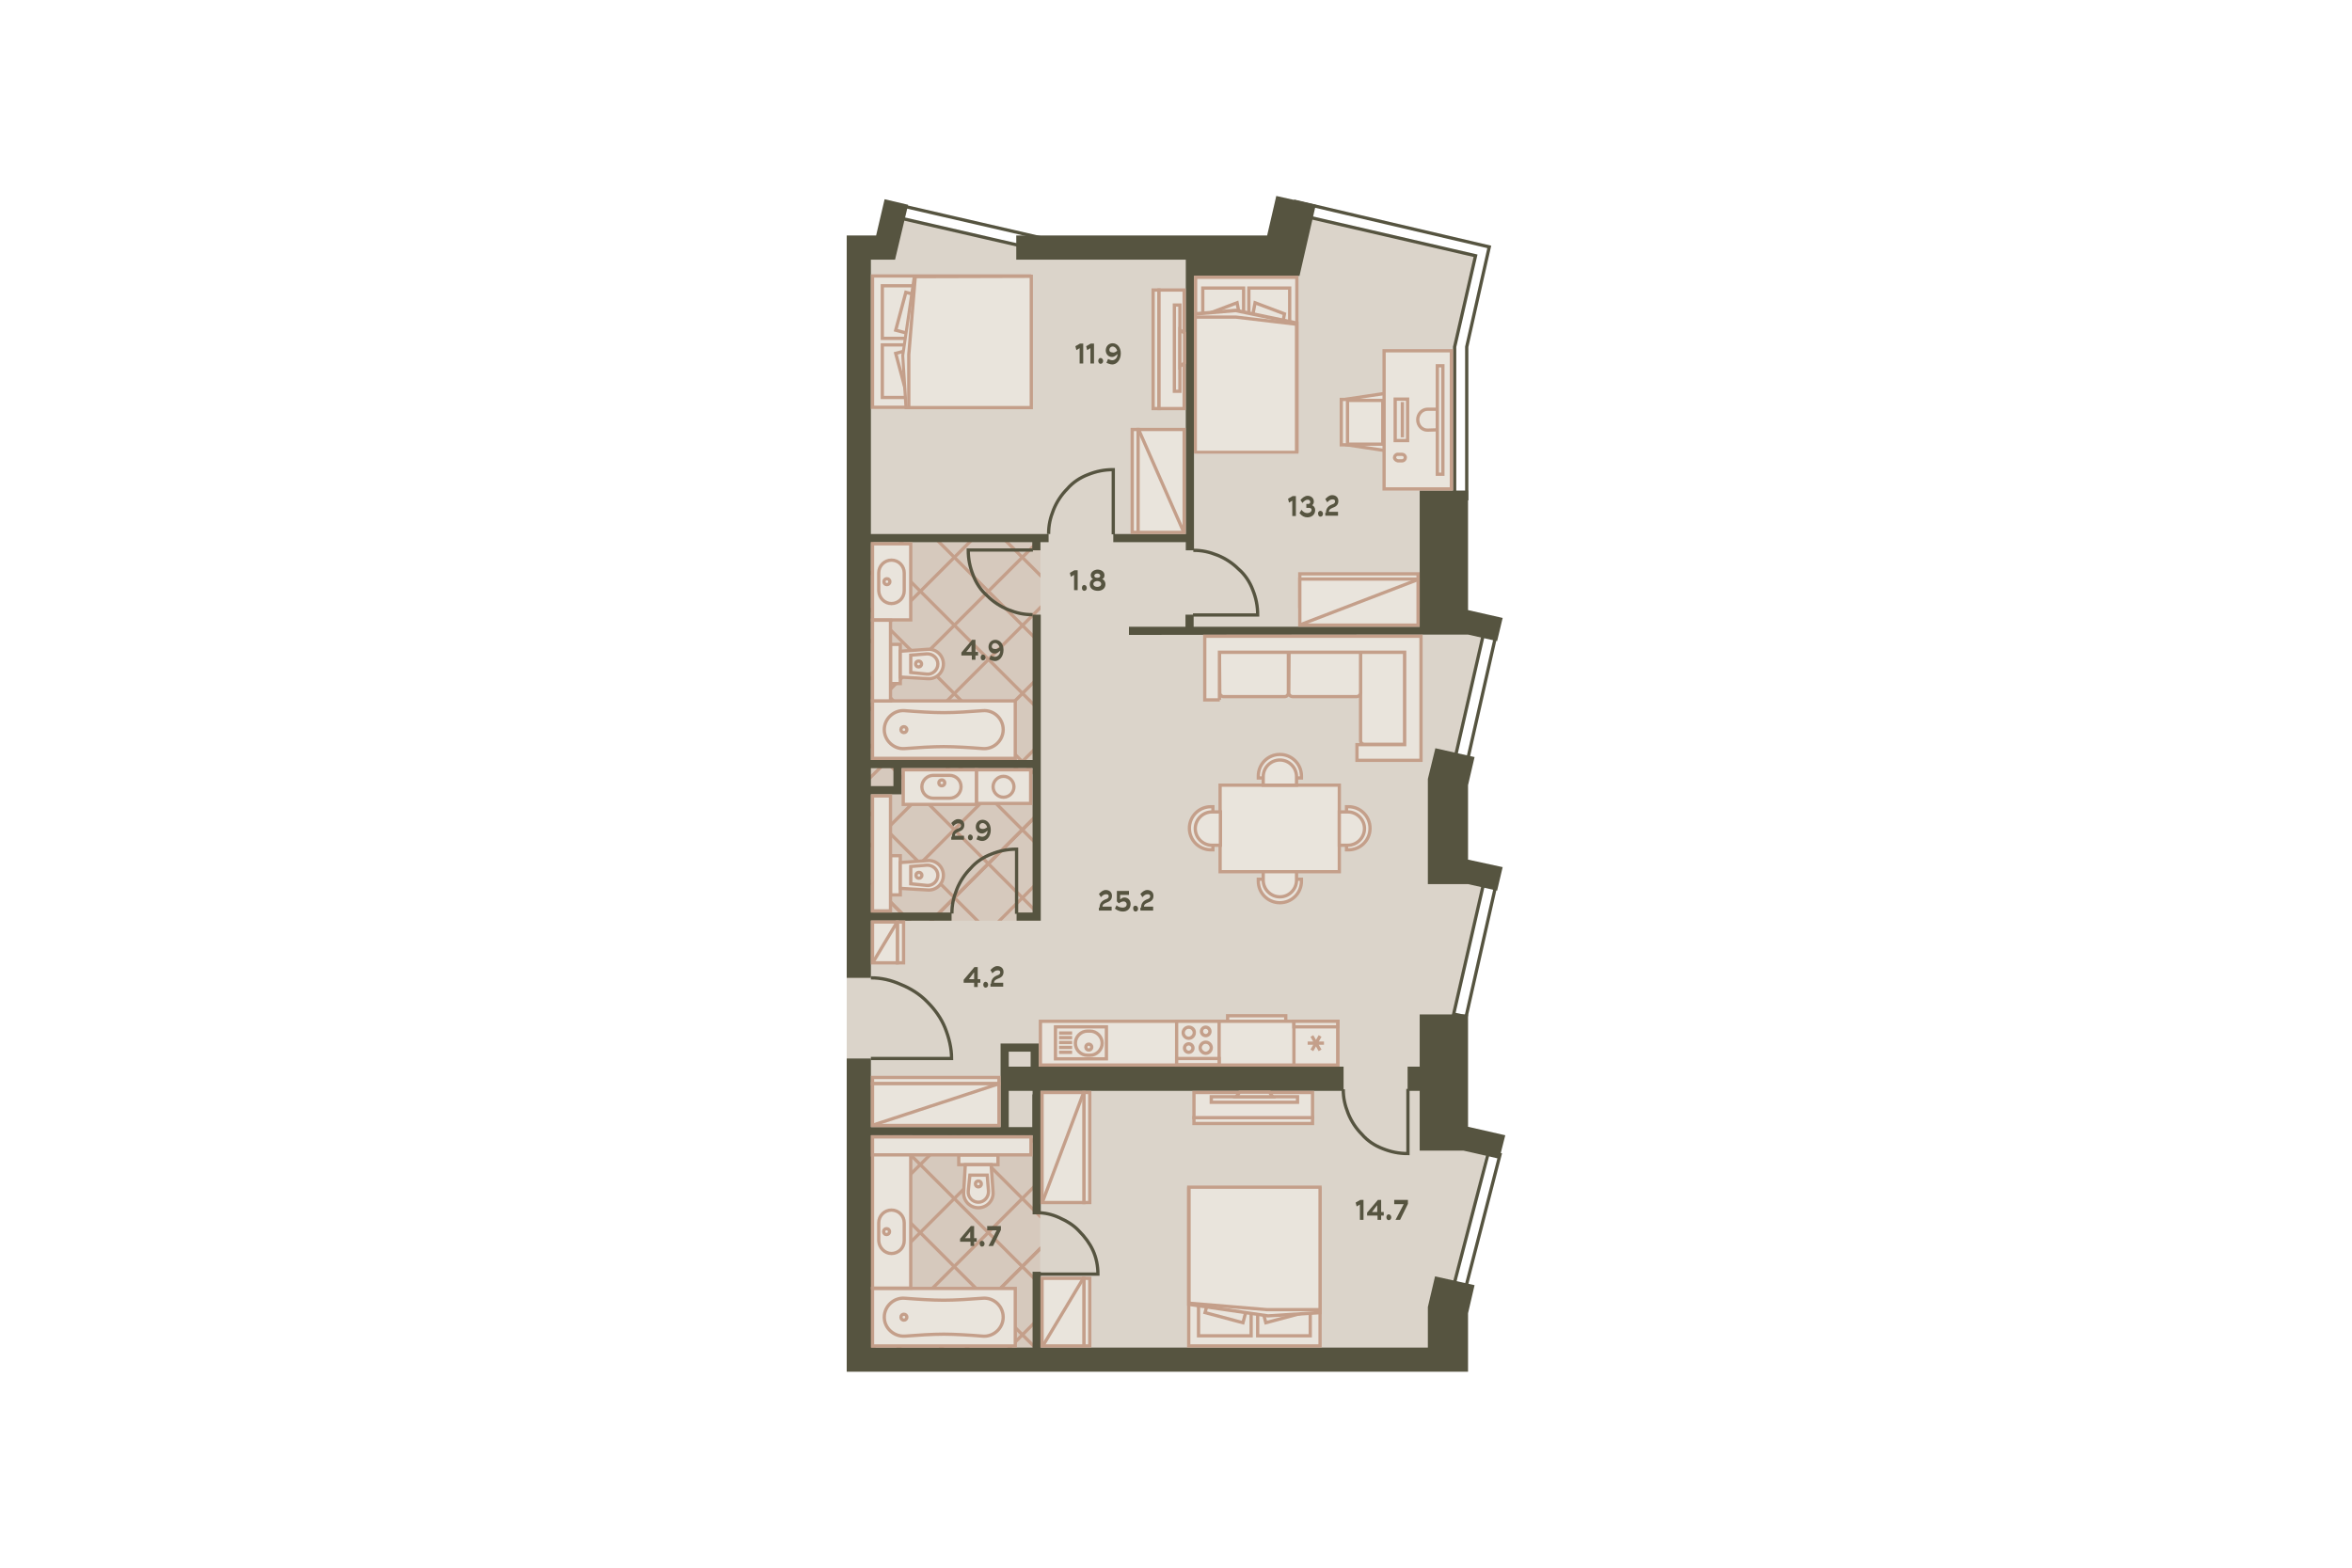 <?xml version="1.0" encoding="utf-8"?>
<!-- Generator: Adobe Illustrator 26.0.3, SVG Export Plug-In . SVG Version: 6.00 Build 0)  -->
<svg version="1.1" xmlns="http://www.w3.org/2000/svg" xmlns:xlink="http://www.w3.org/1999/xlink" x="0px" y="0px"
	 viewBox="0 0 720 480" style="enable-background:new 0 0 720 480;" xml:space="preserve">
<style type="text/css">
	.st0{fill:#DBD4CA;}
	.st1{clip-path:url(#SVGID_00000041975934133597976500000003171169427420312999_);}
	.st2{fill:none;stroke:#C49F8A;stroke-miterlimit:10;}
	.st3{opacity:0.3;clip-path:url(#SVGID_00000080174916209843745830000015158918677907432349_);}
	.st4{opacity:0.7;fill:#C49F8A;enable-background:new    ;}
	.st5{clip-path:url(#SVGID_00000181071358376137337590000017589719057776859309_);}
	.st6{opacity:0.3;clip-path:url(#SVGID_00000173881825313839519280000011654760026577224842_);}
	.st7{fill:none;stroke:#565440;}
	.st8{fill:#565440;}
	.st9{fill:#E9E4DC;}
	.st10{fill:#C49F8A;}
	.st11{fill:#E9E4DC;stroke:#C49F8A;}
	.st12{fill:#E9E4DC;stroke:#C49F8A;stroke-miterlimit:4;}
	.st13{fill:none;stroke:#C49F8A;}
	.st14{fill:#E9E4DC;stroke:#C49F8A;stroke-linejoin:round;}
	.st15{fill:none;}
</style>
<g id="_x31__x5F_2">
	<polygon id="Floor" class="st0" points="455.6,349.8 447,343.2 444.2,315.4 445.2,308.6 455.6,265.8 447.8,263.1 445,233 
		445.7,229.3 454.6,191 445.7,189.4 445.2,150.2 445.2,105.2 451.5,78.3 397.5,65.8 395.4,74.9 314.9,75.5 273.7,66.1 271.3,73.7 
		259.2,73.7 259.2,292.9 259.2,373.8 259.2,416.2 445.5,416.2 446,389.8 450,374.4 	"/>
	<g id="Wet_Floor">
		<g id="Wet_Floor_1_">
			<g>
				<defs>
					<rect id="SVGID_1_" x="262.2" y="346.1" width="56.2" height="69.5"/>
				</defs>
				<clipPath id="SVGID_00000099649132948292934190000016496114498180131237_">
					<use xlink:href="#SVGID_1_"  style="overflow:visible;"/>
				</clipPath>
				<g style="clip-path:url(#SVGID_00000099649132948292934190000016496114498180131237_);">
					<g>
						<line class="st2" x1="42" y1="346.1" x2="375.5" y2="12.6"/>
						<line class="st2" x1="31.6" y1="335.7" x2="365.1" y2="2.2"/>
						<line class="st2" x1="52.4" y1="356.5" x2="385.9" y2="23.1"/>
						<line class="st2" x1="62.9" y1="367" x2="396.3" y2="33.5"/>
						<line class="st2" x1="73.3" y1="377.4" x2="406.8" y2="43.9"/>
						<line class="st2" x1="83.7" y1="387.8" x2="417.2" y2="54.3"/>
						<line class="st2" x1="94.1" y1="398.2" x2="427.6" y2="64.7"/>
						<line class="st2" x1="104.5" y1="408.6" x2="438" y2="75.2"/>
						<line class="st2" x1="115" y1="419.1" x2="448.4" y2="85.6"/>
						<line class="st2" x1="125.4" y1="429.5" x2="458.9" y2="96"/>
						<line class="st2" x1="115" y1="419.1" x2="448.4" y2="85.6"/>
						<line class="st2" x1="135.8" y1="439.9" x2="469.3" y2="106.4"/>
						<line class="st2" x1="146.2" y1="450.3" x2="479.7" y2="116.9"/>
						<line class="st2" x1="156.6" y1="460.8" x2="490.1" y2="127.3"/>
						<line class="st2" x1="167.1" y1="471.2" x2="500.6" y2="137.7"/>
						<line class="st2" x1="177.5" y1="481.6" x2="511" y2="148.1"/>
						<line class="st2" x1="187.9" y1="492" x2="521.4" y2="158.5"/>
						<line class="st2" x1="198.3" y1="502.4" x2="531.8" y2="169"/>
						<line class="st2" x1="208.8" y1="512.9" x2="542.2" y2="179.4"/>
						<line class="st2" x1="198.3" y1="502.4" x2="531.8" y2="169"/>
						<line class="st2" x1="219.2" y1="523.3" x2="552.7" y2="189.8"/>
						<line class="st2" x1="229.6" y1="533.7" x2="563.1" y2="200.2"/>
						<line class="st2" x1="240" y1="544.1" x2="573.5" y2="210.6"/>
						<line class="st2" x1="250.4" y1="554.5" x2="583.9" y2="221.1"/>
						<line class="st2" x1="260.9" y1="565" x2="594.3" y2="231.5"/>
						<line class="st2" x1="271.3" y1="575.4" x2="604.8" y2="241.9"/>
						<line class="st2" x1="281.7" y1="585.8" x2="615.2" y2="252.3"/>
						<line class="st2" x1="292.1" y1="596.2" x2="625.6" y2="262.7"/>
						<line class="st2" x1="281.7" y1="585.8" x2="615.2" y2="252.3"/>
						<line class="st2" x1="302.5" y1="606.7" x2="636" y2="273.2"/>
						<line class="st2" x1="313" y1="617.1" x2="646.5" y2="283.6"/>
						<line class="st2" x1="323.4" y1="627.5" x2="656.9" y2="294"/>
						<line class="st2" x1="333.8" y1="637.9" x2="667.3" y2="304.4"/>
						<line class="st2" x1="344.2" y1="648.3" x2="677.7" y2="314.9"/>
						<line class="st2" x1="354.7" y1="658.8" x2="688.1" y2="325.3"/>
						<line class="st2" x1="365.1" y1="669.2" x2="698.6" y2="335.7"/>
					</g>
					<g>
						<line class="st2" x1="375.5" y1="658.8" x2="42" y2="325.3"/>
						<line class="st2" x1="365.1" y1="669.2" x2="31.6" y2="335.7"/>
						<line class="st2" x1="385.9" y1="648.3" x2="52.4" y2="314.9"/>
						<line class="st2" x1="396.3" y1="637.9" x2="62.9" y2="304.4"/>
						<line class="st2" x1="406.8" y1="627.5" x2="73.3" y2="294"/>
						<line class="st2" x1="417.2" y1="617.1" x2="83.7" y2="283.6"/>
						<line class="st2" x1="427.6" y1="606.7" x2="94.1" y2="273.2"/>
						<line class="st2" x1="438" y1="596.2" x2="104.5" y2="262.7"/>
						<line class="st2" x1="448.4" y1="585.8" x2="115" y2="252.3"/>
						<line class="st2" x1="458.9" y1="575.4" x2="125.4" y2="241.9"/>
						<line class="st2" x1="448.4" y1="585.8" x2="115" y2="252.3"/>
						<line class="st2" x1="469.3" y1="565" x2="135.8" y2="231.5"/>
						<line class="st2" x1="479.7" y1="554.5" x2="146.2" y2="221.1"/>
						<line class="st2" x1="490.1" y1="544.1" x2="156.6" y2="210.6"/>
						<line class="st2" x1="500.6" y1="533.7" x2="167.1" y2="200.2"/>
						<line class="st2" x1="511" y1="523.3" x2="177.5" y2="189.8"/>
						<line class="st2" x1="521.4" y1="512.9" x2="187.9" y2="179.4"/>
						<line class="st2" x1="531.8" y1="502.4" x2="198.3" y2="169"/>
						<line class="st2" x1="542.2" y1="492" x2="208.8" y2="158.5"/>
						<line class="st2" x1="531.8" y1="502.4" x2="198.3" y2="169"/>
						<line class="st2" x1="552.7" y1="481.6" x2="219.2" y2="148.1"/>
						<line class="st2" x1="563.1" y1="471.2" x2="229.6" y2="137.7"/>
						<line class="st2" x1="573.5" y1="460.8" x2="240" y2="127.3"/>
						<line class="st2" x1="583.9" y1="450.3" x2="250.4" y2="116.9"/>
						<line class="st2" x1="594.3" y1="439.9" x2="260.9" y2="106.4"/>
						<line class="st2" x1="604.8" y1="429.5" x2="271.3" y2="96"/>
						<line class="st2" x1="615.2" y1="419.1" x2="281.7" y2="85.6"/>
						<line class="st2" x1="625.6" y1="408.6" x2="292.1" y2="75.2"/>
						<line class="st2" x1="615.2" y1="419.1" x2="281.7" y2="85.6"/>
						<line class="st2" x1="636" y1="398.2" x2="302.5" y2="64.7"/>
						<line class="st2" x1="646.4" y1="387.8" x2="313" y2="54.3"/>
						<line class="st2" x1="656.9" y1="377.4" x2="323.4" y2="43.9"/>
						<line class="st2" x1="667.3" y1="367" x2="333.8" y2="33.5"/>
						<line class="st2" x1="677.7" y1="356.5" x2="344.2" y2="23.1"/>
						<line class="st2" x1="688.1" y1="346.1" x2="354.7" y2="12.6"/>
						<line class="st2" x1="698.6" y1="335.7" x2="365.1" y2="2.2"/>
					</g>
				</g>
			</g>
			<g>
				<defs>
					<rect id="SVGID_00000003806218334039207670000003965066183072476560_" x="262.2" y="346.1" width="56.2" height="69.5"/>
				</defs>
				<clipPath id="SVGID_00000103980201201730136510000001261408549041439919_">
					<use xlink:href="#SVGID_00000003806218334039207670000003965066183072476560_"  style="overflow:visible;"/>
				</clipPath>
				<g style="opacity:0.3;clip-path:url(#SVGID_00000103980201201730136510000001261408549041439919_);">
					<rect x="204" y="164.2" class="st4" width="322.2" height="322.2"/>
				</g>
			</g>
		</g>
		<g id="Wet_Floor_2_">
			<g>
				<defs>
					<rect id="SVGID_00000178200691606398214230000005662766791957581955_" x="262.2" y="164.6" width="56.3" height="117.3"/>
				</defs>
				<clipPath id="SVGID_00000049199721869313142670000011593745808707274641_">
					<use xlink:href="#SVGID_00000178200691606398214230000005662766791957581955_"  style="overflow:visible;"/>
				</clipPath>
				<g style="clip-path:url(#SVGID_00000049199721869313142670000011593745808707274641_);">
					<g>
						<line class="st2" x1="42" y1="212.3" x2="375.5" y2="-121.1"/>
						<line class="st2" x1="31.6" y1="201.9" x2="365.1" y2="-131.6"/>
						<line class="st2" x1="52.4" y1="222.8" x2="385.9" y2="-110.7"/>
						<line class="st2" x1="62.9" y1="233.2" x2="396.3" y2="-100.3"/>
						<line class="st2" x1="73.3" y1="243.6" x2="406.8" y2="-89.9"/>
						<line class="st2" x1="83.7" y1="254" x2="417.2" y2="-79.5"/>
						<line class="st2" x1="94.1" y1="264.5" x2="427.6" y2="-69"/>
						<line class="st2" x1="104.5" y1="274.9" x2="438" y2="-58.6"/>
						<line class="st2" x1="115" y1="285.3" x2="448.4" y2="-48.2"/>
						<line class="st2" x1="125.4" y1="295.7" x2="458.9" y2="-37.8"/>
						<line class="st2" x1="115" y1="285.3" x2="448.4" y2="-48.2"/>
						<line class="st2" x1="135.8" y1="306.1" x2="469.3" y2="-27.3"/>
						<line class="st2" x1="146.2" y1="316.6" x2="479.7" y2="-16.9"/>
						<line class="st2" x1="156.6" y1="327" x2="490.1" y2="-6.5"/>
						<line class="st2" x1="167.1" y1="337.4" x2="500.6" y2="3.9"/>
						<line class="st2" x1="177.5" y1="347.8" x2="511" y2="14.3"/>
						<line class="st2" x1="187.9" y1="358.2" x2="521.4" y2="24.8"/>
						<line class="st2" x1="198.3" y1="368.7" x2="531.8" y2="35.2"/>
						<line class="st2" x1="208.8" y1="379.1" x2="542.2" y2="45.6"/>
						<line class="st2" x1="198.3" y1="368.7" x2="531.8" y2="35.2"/>
						<line class="st2" x1="219.2" y1="389.5" x2="552.7" y2="56"/>
						<line class="st2" x1="229.6" y1="399.9" x2="563.1" y2="66.4"/>
						<line class="st2" x1="240" y1="410.3" x2="573.5" y2="76.9"/>
						<line class="st2" x1="250.4" y1="420.8" x2="583.9" y2="87.3"/>
						<line class="st2" x1="260.9" y1="431.2" x2="594.3" y2="97.7"/>
						<line class="st2" x1="271.3" y1="441.6" x2="604.8" y2="108.1"/>
						<line class="st2" x1="281.7" y1="452" x2="615.2" y2="118.6"/>
						<line class="st2" x1="292.1" y1="462.5" x2="625.6" y2="129"/>
						<line class="st2" x1="281.7" y1="452" x2="615.2" y2="118.6"/>
						<line class="st2" x1="302.5" y1="472.9" x2="636" y2="139.4"/>
						<line class="st2" x1="313" y1="483.3" x2="646.5" y2="149.8"/>
						<line class="st2" x1="323.4" y1="493.7" x2="656.9" y2="160.2"/>
						<line class="st2" x1="333.8" y1="504.1" x2="667.3" y2="170.7"/>
						<line class="st2" x1="344.2" y1="514.6" x2="677.7" y2="181.1"/>
						<line class="st2" x1="354.7" y1="525" x2="688.1" y2="191.5"/>
						<line class="st2" x1="365.1" y1="535.4" x2="698.6" y2="201.9"/>
					</g>
					<g>
						<line class="st2" x1="375.5" y1="525" x2="42" y2="191.5"/>
						<line class="st2" x1="365.1" y1="535.4" x2="31.6" y2="201.9"/>
						<line class="st2" x1="385.9" y1="514.6" x2="52.4" y2="181.1"/>
						<line class="st2" x1="396.3" y1="504.1" x2="62.9" y2="170.7"/>
						<line class="st2" x1="406.8" y1="493.7" x2="73.3" y2="160.2"/>
						<line class="st2" x1="417.2" y1="483.3" x2="83.7" y2="149.8"/>
						<line class="st2" x1="427.6" y1="472.9" x2="94.1" y2="139.4"/>
						<line class="st2" x1="438" y1="462.5" x2="104.5" y2="129"/>
						<line class="st2" x1="448.4" y1="452" x2="115" y2="118.6"/>
						<line class="st2" x1="458.9" y1="441.6" x2="125.4" y2="108.1"/>
						<line class="st2" x1="448.4" y1="452" x2="115" y2="118.6"/>
						<line class="st2" x1="469.3" y1="431.2" x2="135.8" y2="97.7"/>
						<line class="st2" x1="479.7" y1="420.8" x2="146.2" y2="87.3"/>
						<line class="st2" x1="490.1" y1="410.3" x2="156.6" y2="76.9"/>
						<line class="st2" x1="500.6" y1="399.9" x2="167.1" y2="66.4"/>
						<line class="st2" x1="511" y1="389.5" x2="177.5" y2="56"/>
						<line class="st2" x1="521.4" y1="379.1" x2="187.9" y2="45.6"/>
						<line class="st2" x1="531.8" y1="368.7" x2="198.3" y2="35.2"/>
						<line class="st2" x1="542.2" y1="358.2" x2="208.8" y2="24.8"/>
						<line class="st2" x1="531.8" y1="368.7" x2="198.3" y2="35.2"/>
						<line class="st2" x1="552.7" y1="347.8" x2="219.2" y2="14.3"/>
						<line class="st2" x1="563.1" y1="337.4" x2="229.6" y2="3.9"/>
						<line class="st2" x1="573.5" y1="327" x2="240" y2="-6.5"/>
						<line class="st2" x1="583.9" y1="316.6" x2="250.4" y2="-16.9"/>
						<line class="st2" x1="594.3" y1="306.1" x2="260.9" y2="-27.3"/>
						<line class="st2" x1="604.8" y1="295.7" x2="271.3" y2="-37.8"/>
						<line class="st2" x1="615.2" y1="285.3" x2="281.7" y2="-48.2"/>
						<line class="st2" x1="625.6" y1="274.9" x2="292.1" y2="-58.6"/>
						<line class="st2" x1="615.2" y1="285.3" x2="281.7" y2="-48.2"/>
						<line class="st2" x1="636" y1="264.5" x2="302.5" y2="-69"/>
						<line class="st2" x1="646.4" y1="254" x2="313" y2="-79.5"/>
						<line class="st2" x1="656.9" y1="243.6" x2="323.4" y2="-89.9"/>
						<line class="st2" x1="667.3" y1="233.2" x2="333.8" y2="-100.3"/>
						<line class="st2" x1="677.7" y1="222.8" x2="344.2" y2="-110.7"/>
						<line class="st2" x1="688.1" y1="212.3" x2="354.7" y2="-121.1"/>
						<line class="st2" x1="698.6" y1="201.9" x2="365.1" y2="-131.6"/>
					</g>
				</g>
			</g>
			<g>
				<defs>
					<rect id="SVGID_00000038397821932711906750000009996143917410843549_" x="262.2" y="164.6" width="56.3" height="117.3"/>
				</defs>
				<clipPath id="SVGID_00000028322546943531921090000008246382261028730291_">
					<use xlink:href="#SVGID_00000038397821932711906750000009996143917410843549_"  style="overflow:visible;"/>
				</clipPath>
				<g style="opacity:0.3;clip-path:url(#SVGID_00000028322546943531921090000008246382261028730291_);">
					<rect x="204" y="30.4" class="st4" width="322.2" height="322.2"/>
				</g>
			</g>
		</g>
	</g>
	<g id="Windows">
		<polygon class="st7" points="455.9,75.6 396.6,61.7 395.9,65.4 451.7,78.3 445.3,106.2 445.3,152.7 449,152.7 449,106.2 		"/>
		<polygon class="st7" points="454.9,267.3 458.6,268 448.8,311.3 445,310.5 		"/>
		<polygon class="st7" points="454.9,190.7 458.6,191.5 448.8,234.7 445,234 		"/>
		<polygon class="st7" points="272.6,62.2 319,72.9 318.3,76.6 271.8,65.9 		"/>
		<polygon class="st7" points="448.6,394.6 445,393.7 455.7,352.6 459.2,353.5 		"/>
	</g>
	<path id="Doors" class="st7" d="M291.4,279.7c0-2.7,0.5-4.9,1.5-7.4c1-2.5,2.5-4.7,4.2-6.4c1.7-2,4-3.5,6.4-4.4
		c2.5-1,4.9-1.5,7.7-1.5v19.8 M316.1,188.2c-2.7,0-4.9-0.5-7.4-1.5c-2.5-1-4.7-2.5-6.4-4.2c-2-1.7-3.5-4-4.4-6.4
		c-1-2.5-1.5-4.9-1.5-7.7h19.8 M321,163.5c0-2.7,0.5-4.9,1.5-7.4c1-2.5,2.5-4.7,4.2-6.4c1.7-2,4-3.5,6.4-4.4c2.5-1,4.9-1.5,7.7-1.5
		v19.8 M365.3,168.5c2.7,0,4.9,0.5,7.4,1.5s4.7,2.5,6.4,4.2c2,1.7,3.5,4,4.4,6.4c1,2.5,1.5,4.9,1.5,7.7h-19.8 M266.6,299.4
		c3.2,0,6.2,0.7,9.1,2c3,1.2,5.9,3,8.2,5.4c2.2,2.2,4.2,4.9,5.4,7.9s2,6.2,2,9.4h-24.7 M317.3,371.3c2.5,0,4.7,0.5,6.9,1.5
		c2.2,1,4.4,2.2,6.2,4.2c1.7,1.7,3.2,3.7,4.2,5.9s1.5,4.7,1.5,7.2h-18.8 M411.2,333.5c0,2.7,0.5,4.9,1.5,7.4c1,2.5,2.5,4.7,4.2,6.4
		c1.7,2,4,3.5,6.4,4.4c2.5,1,4.9,1.5,7.7,1.5v-19.8"/>
	<g id="Walls">
		<path class="st8" d="M266.6,281.9h24.7v-2.5h-24.7v-36.2h9.4v-8h40.1v44.2h-4.9v2.5h4.9h2.5v-2.5v-91.2h-2.5v44.5H276v0v0h-9.4
			V166h49.4v2.5h2.5V166h2.5v-2.5h-54.4v-84h7.4l4-16.8l-7.2-1.7l-2.6,11.1h-1.6h-7.4v227.3h7.4V281.9z M273.5,240.7h-6.9v-5.5h6.9
			V240.7z"/>
		<polygon class="st8" points="363,163.5 340.8,163.5 340.8,166 363,166 363,168.5 365.5,168.5 365.5,84.5 397.6,84.5 397.6,84.4 
			397.8,84.5 402.8,62.7 390.7,60 387.9,72.1 365.5,72.1 311.1,72.1 311.1,79.5 363,79.5 		"/>
		<polygon class="st8" points="451.4,231.8 439.4,229.1 437.1,238.5 437.1,270.7 449.4,270.7 449.4,270.7 458.3,272.7 460,265.5 
			449.4,263.2 449.4,240.4 		"/>
		<polygon class="st8" points="365.4,188.2 362.9,188.2 362.9,191.9 345.6,191.9 345.6,194.4 449.4,194.3 458.3,196.3 460,189.2 
			449.4,186.8 449.4,150.2 434.6,150.2 434.6,191.9 365.4,191.9 		"/>
		<polygon class="st8" points="449.4,345 449.4,342.7 449.4,342.7 449.4,342.1 449.4,334 449.4,334 449.4,310.6 434.6,310.6 
			434.6,326.6 434.6,326.6 434.6,326.6 430.9,326.6 430.9,334 434.6,334 434.6,334 434.6,334 434.6,352.3 448,352.3 459,354.8 
			459,354.7 459,354.7 460.8,347.6 		"/>
		<path class="st8" d="M439.3,390.8l-2.2,9.4v12.4h-18.5h-100v-23.2h-2.5v23.2h-49.4v-65h49.4v24.2h2.5V334h92.7v-7.4H318v-7.1
			h-11.7v10.8v2.1v12.7h-39.7v-21h-7.4V420h190.2l0-8.6h0l0-9.3l2-8.6L439.3,390.8z M315.5,322v4.6h-6.7V322H315.5z M308.8,334h7.3
			v1.1H316v10h-7.2V334z"/>
	</g>
	<g id="Furniture_2_">
		<g>
			<g>
				<rect x="366" y="84.9" class="st9" width="31" height="53.1"/>
				<path class="st10" d="M396.5,85.4v52.1h-30V85.4H396.5 M397.5,84.4h-32v54.1h32V84.4L397.5,84.4z"/>
			</g>
			<rect x="382.3" y="88.2" class="st11" width="12.5" height="13.4"/>
			<rect x="368.2" y="88.2" class="st11" width="12.5" height="13.4"/>
			<polygon class="st12" points="393.2,96.1 384.2,92.7 381.8,105.6 390.8,109 			"/>
			<polygon class="st12" points="381.1,105.6 378.7,92.7 369.7,96.1 372.1,109.1 			"/>
			<g>
				<polygon class="st9" points="366,138.4 366,96.1 378.3,95 397,98.9 397,138.4 				"/>
				<path class="st10" d="M378.2,95.6l18.2,3.8V138h-30V96.6L378.2,95.6 M378.3,94.5l-12.8,1.1v0.9v42.4h32V98.8v-0.3L378.3,94.5
					L378.3,94.5z"/>
			</g>
			<polyline class="st13" points="365.9,97.1 378.4,97.1 397.1,99.3 			"/>
		</g>
		<g>
			<g>
				<rect x="267.1" y="84.5" class="st9" width="48.1" height="40.2"/>
				<path class="st10" d="M314.7,85v39.2h-47.1V85H314.7 M315.7,84h-49.1v41.2h49.1V84L315.7,84z"/>
			</g>
			<rect x="270.1" y="87.5" class="st11" width="12.1" height="16.1"/>
			<rect x="270.1" y="105.6" class="st11" width="12.1" height="16.1"/>
			<polygon class="st12" points="277.3,89.5 274.2,101.1 285.9,104.2 289.1,92.6 			"/>
			<polygon class="st12" points="285.9,105.1 274.2,108.2 277.3,119.8 289.1,116.7 			"/>
			<g>
				<polygon class="st9" points="277.4,124.7 276.4,108.8 279.9,84.6 315.7,84.6 315.7,124.7 				"/>
				<path class="st10" d="M315.2,85.1v39.2h-37.4l-1-15.4l3.5-23.7L315.2,85.1 M316.2,84.1h-36.4h-0.3l-3.6,24.7l1,16.5h0.8h38.5
					V84.1L316.2,84.1z"/>
			</g>
			<polyline class="st13" points="278.2,124.7 278.2,108.6 280.2,84.5 			"/>
		</g>
		<g>
			<g>
				<rect x="363.9" y="364" class="st9" width="40.2" height="48.1"/>
				<path class="st10" d="M364.4,364.5h39.2v47.1h-39.2V364.5 M363.4,363.5v49.1h41.2v-49.1H363.4L363.4,363.5z"/>
			</g>
			<rect x="366.9" y="396.9" class="st11" width="16.1" height="12.1"/>
			<rect x="385" y="396.9" class="st11" width="16.1" height="12.1"/>
			<polygon class="st12" points="368.9,401.9 380.5,405 383.6,393.3 372,390.1 			"/>
			<polygon class="st12" points="384.4,393.3 387.5,405 399.1,401.9 396,390.1 			"/>
			<g>
				<polygon class="st9" points="363.9,399.3 363.9,363.5 404,363.5 404,401.8 388.1,402.8 				"/>
				<path class="st10" d="M364.4,364h39.2v37.4l-15.4,1l-23.7-3.5V364 M363.4,363v36.5v0.3l24.7,3.6l16.5-1v-0.8V363H363.4
					L363.4,363z"/>
			</g>
			<polyline class="st13" points="404,401 387.9,401 363.8,399 			"/>
		</g>
		<g>
			<g>
				<rect x="346.6" y="131.5" class="st9" width="1.8" height="31.5"/>
				<path class="st10" d="M347.9,132v30.5h-0.8V132H347.9 M348.9,131h-2.8v32.5h2.8V131L348.9,131z"/>
			</g>
			<g>
				<rect x="348.4" y="131.5" class="st9" width="14.1" height="31.5"/>
				<path class="st10" d="M362,132v30.5h-13.1V132H362 M363,131h-15.1v32.5H363V131L363,131z"/>
			</g>
			<path class="st11" d="M362.4,163l-13.9-31.6"/>
		</g>
		<g>
			<g>
				<rect x="397.9" y="175.7" class="st9" width="36.2" height="10"/>
				<path class="st10" d="M398.4,176.2h35.2v9h-35.2V176.2 M397.4,175.2v11h37.2v-11H397.4L397.4,175.2z"/>
			</g>
			<g>
				<rect x="398" y="177.3" class="st9" width="36.2" height="14.1"/>
				<path class="st10" d="M433.6,177.8v13.1h-35.2v-13.1H433.6 M434.6,176.8h-37.2v15.1h37.2V176.8L434.6,176.8z"/>
			</g>
			<path class="st11" d="M398,191.3l36.2-13.9"/>
		</g>
		<g>
			<g>
				<rect x="267.1" y="329.9" class="st9" width="38.7" height="1.9"/>
				<path class="st10" d="M305.3,330.4v0.9h-37.7v-0.9H305.3 M306.3,329.4h-39.7v2.9h39.7V329.4L306.3,329.4z"/>
			</g>
			<g>
				<rect x="267.1" y="331.8" class="st9" width="38.7" height="12.8"/>
				<path class="st10" d="M305.3,332.3v11.8h-37.7v-11.8H305.3 M306.3,331.3h-39.7v13.8h39.7V331.3L306.3,331.3z"/>
			</g>
			<path class="st11" d="M267.2,344.5l38.7-12.7"/>
		</g>
		<g>
			<g>
				<rect x="331.8" y="334.5" class="st9" width="1.8" height="33.7"/>
				<path class="st10" d="M333.1,335v32.7h-0.8V335H333.1 M334.1,334h-2.8v34.7h2.8V334L334.1,334z"/>
			</g>
			<g>
				<rect x="319.1" y="334.5" class="st9" width="12.8" height="33.7"/>
				<path class="st10" d="M331.3,335v32.7h-11.8V335H331.3 M332.3,334h-13.8v34.7h13.8V334L332.3,334z"/>
			</g>
			<path class="st11" d="M319.1,368.1l12.7-33.8"/>
		</g>
		<g>
			<g>
				<rect x="331.8" y="391.4" class="st9" width="1.8" height="20.7"/>
				<path class="st10" d="M333.1,391.9v19.7h-0.8v-19.7H333.1 M334.1,390.9h-2.8v21.7h2.8V390.9L334.1,390.9z"/>
			</g>
			<g>
				<rect x="319.1" y="391.4" class="st9" width="12.8" height="20.7"/>
				<path class="st10" d="M331.3,391.9v19.7h-11.8v-19.7H331.3 M332.3,390.9h-13.8v21.7h13.8V390.9L332.3,390.9z"/>
			</g>
			<path class="st11" d="M319.1,412.3l12.7-21.2"/>
		</g>
		<g>
			<g>
				<rect x="274.7" y="282.3" class="st9" width="1.9" height="12.5"/>
				<path class="st10" d="M276.1,282.8v11.5h-0.9v-11.5H276.1 M277.1,281.8h-2.9v13.5h2.9V281.8L277.1,281.8z"/>
			</g>
			<g>
				<rect x="267.1" y="282.3" class="st9" width="7.6" height="12.5"/>
				<path class="st10" d="M274.2,282.8v11.5h-6.6v-11.5H274.2 M275.2,281.8h-8.6v13.5h8.6V281.8L275.2,281.8z"/>
			</g>
			<path class="st11" d="M267.2,294.7l7.5-12.5"/>
		</g>
		<g>
			<g>
				<rect x="267.1" y="214.6" class="st9" width="43.7" height="17.6"/>
				<path class="st10" d="M310.3,215.1v16.6h-42.7v-16.6H310.3 M311.3,214.1h-44.7v18.6h44.7V214.1L311.3,214.1z"/>
			</g>
			<g>
				<g>
					<path class="st14" d="M270.7,223.4c0-3.4,3-6.1,6.3-5.8c3.7,0.3,8.4,0.6,11.9,0.6s8.1-0.3,11.9-0.6c3.4-0.3,6.3,2.4,6.3,5.8
						s-3,6.1-6.3,5.8c-3.7-0.3-8.4-0.6-11.9-0.6s-8.1,0.3-11.9,0.6C273.7,229.5,270.7,226.8,270.7,223.4z"/>
					<ellipse class="st14" cx="276.7" cy="223.4" rx="0.9" ry="0.9"/>
				</g>
			</g>
		</g>
		<g>
			<g>
				<rect x="298.9" y="235.7" class="st9" width="16.6" height="10.3"/>
				<path class="st10" d="M315,236.2v9.3h-15.6v-9.3H315 M316,235.2h-17.6v11.3H316V235.2L316,235.2z"/>
			</g>
			<g>
				<path class="st9" d="M307.2,244.1c-1.8,0-3.2-1.4-3.2-3.2s1.4-3.2,3.2-3.2s3.2,1.4,3.2,3.2C310.4,242.7,308.9,244.1,307.2,244.1
					z"/>
				<path class="st10" d="M307.2,238.2c1.5,0,2.7,1.2,2.7,2.7s-1.2,2.7-2.7,2.7s-2.7-1.2-2.7-2.7S305.7,238.2,307.2,238.2
					 M307.2,237.2c-2,0-3.7,1.7-3.7,3.7s1.7,3.7,3.7,3.7s3.7-1.7,3.7-3.7C310.9,238.9,309.2,237.2,307.2,237.2L307.2,237.2z"/>
			</g>
		</g>
		<g>
			<path class="st11" d="M373.5,240.4H410v26.5h-36.5V240.4z"/>
			<path class="st11" d="M371.3,247h-0.6c-3.7,0-6.6,3-6.6,6.6c0,3.7,3,6.6,6.6,6.6h0.6V247z"/>
			<path class="st11" d="M373.5,248.6H371c-2.8,0-5.1,2.3-5.1,5.1c0,2.8,2.3,5.1,5.1,5.1h2.6v-10.2L373.5,248.6L373.5,248.6z"/>
			<path class="st11" d="M412.2,247h0.6c3.7,0,6.6,3,6.6,6.6c0,3.7-3,6.6-6.6,6.6h-0.6V247z"/>
			<path class="st11" d="M410,248.6h2.6c2.8,0,5.1,2.3,5.1,5.1c0,2.8-2.3,5.1-5.1,5.1H410V248.6z"/>
			<path class="st11" d="M398.4,269.2v0.6c0,3.7-3,6.6-6.6,6.6c-3.7,0-6.6-3-6.6-6.6v-0.6H398.4z"/>
			<path class="st11" d="M396.9,266.9v2.6c0,2.8-2.3,5.1-5.1,5.1s-5.1-2.3-5.1-5.1v-2.6H396.9z"/>
			<path class="st11" d="M398.4,238.2v-0.6c0-3.7-3-6.6-6.6-6.6c-3.7,0-6.6,3-6.6,6.6v0.6H398.4z"/>
			<path class="st11" d="M396.9,240.4v-2.6c0-2.8-2.3-5.1-5.1-5.1s-5.1,2.3-5.1,5.1v2.6H396.9z"/>
		</g>
		<g>
			<g>
				<rect x="365.5" y="342.2" class="st9" width="36.3" height="1.8"/>
				<path class="st10" d="M401.3,342.7v0.8H366v-0.8H401.3 M402.3,341.7H365v2.8h37.3V341.7L402.3,341.7z"/>
			</g>
			<g>
				<rect x="365.5" y="334.5" class="st9" width="36.3" height="7.7"/>
				<path class="st10" d="M401.3,335v6.7H366V335H401.3 M402.3,334H365v8.7h37.3V334L402.3,334z"/>
			</g>
			<rect x="370.8" y="335.8" class="st11" width="26.4" height="1.7"/>
			<path class="st11" d="M378.4,335.8h11.2l-1-1.4h-9.1L378.4,335.8z"/>
		</g>
		<g>
			<g>
				<rect x="353" y="88.8" class="st9" width="1.8" height="36.3"/>
				<path class="st10" d="M354.3,89.3v35.3h-0.8V89.3H354.3 M355.3,88.3h-2.8v37.3h2.8V88.3L355.3,88.3z"/>
			</g>
			<g>
				<rect x="354.8" y="88.8" class="st9" width="7.7" height="36.3"/>
				<path class="st10" d="M362,89.3v35.3h-6.7V89.3H362 M363,88.3h-8.7v37.3h8.7V88.3L363,88.3z"/>
			</g>
			<rect x="359.5" y="93.4" class="st11" width="1.7" height="26.4"/>
			<path class="st11" d="M361.2,112.2V101l1.4,1v9.1L361.2,112.2z"/>
		</g>
		<g>
			<path class="st11" d="M412.3,136.2v-14l12.7-1.9v17.8L412.3,136.2z"/>
			<g>
				<rect x="423.7" y="107.4" class="st9" width="20.6" height="42.3"/>
				<path class="st10" d="M443.8,107.9v41.3h-19.6v-41.3L443.8,107.9 M444.8,106.9h-21.6v43.3h21.6V106.9L444.8,106.9z"/>
			</g>
			<path class="st13" d="M429.3,133.9v-10.8 M427.1,134.9v-12.7h3.8v12.7H427.1z"/>
			<path class="st11" d="M426.9,140.1L426.9,140.1c0-0.5,0.4-1,1-1h1.3c0.5,0,1,0.4,1,1l0,0c0,0.5-0.4,1-1,1h-1.3
				C427.4,141,426.9,140.6,426.9,140.1z"/>
			<path class="st11" d="M437,131.7c-1.7,0-3-1.4-3-3.2c0-1.8,1.4-3.2,3-3.2h3v6.3L437,131.7z"/>
			<g>
				<rect x="412" y="122.6" class="st9" width="11.3" height="13.4"/>
				<path class="st10" d="M422.8,123.1v12.4h-10.3v-12.4H422.8 M423.8,122.1h-12.3v14.4h12.3V122.1L423.8,122.1z"/>
			</g>
			<g>
				<rect x="410.6" y="122.3" class="st9" width="1.9" height="13.9"/>
				<path class="st10" d="M412,122.8v12.9h-0.9v-12.9L412,122.8 M413,121.8h-2.9v14.9h2.9V121.8L413,121.8z"/>
			</g>
			<rect x="440" y="112" class="st11" width="1.7" height="33.2"/>
		</g>
		<g id="Sink_2">
			<g id="Rectangle_15">
				<rect x="276.5" y="235.7" class="st9" width="22.4" height="10.6"/>
				<path class="st10" d="M298.4,236.2v9.6H277v-9.6H298.4 M299.4,235.2H276v11.6h23.4V235.2L299.4,235.2z"/>
			</g>
			<path id="Rectangle_19_x5F_5" class="st11" d="M282.2,240.9L282.2,240.9c0,2,1.6,3.5,3.5,3.5h5c2,0,3.5-1.6,3.5-3.5l0,0
				c0-2-1.6-3.5-3.5-3.5h-5C283.8,237.4,282.2,239,282.2,240.9z"/>
			<circle id="Ellipse_7_x5F_2" class="st11" cx="288.3" cy="239.7" r="0.9"/>
		</g>
		<g id="Sink_2_1_">
			<g id="Rectangle_16_x5F_11_2_">
				<rect x="267.1" y="166.5" class="st9" width="11.7" height="23.3"/>
				<path class="st10" d="M278.3,167v22.3h-10.7V167H278.3 M279.3,166h-12.7v24.3h12.7V166L279.3,166z"/>
			</g>
			<path id="Rectangle_19_x5F_5_1_" class="st11" d="M272.9,184.8L272.9,184.8c2.1,0,3.9-1.7,3.9-3.9v-5.5c0-2.1-1.7-3.9-3.9-3.9
				l0,0c-2.1,0-3.9,1.7-3.9,3.9v5.5C269.1,183.1,270.8,184.8,272.9,184.8z"/>
			<circle id="Ellipse_7_x5F_2_1_" class="st11" cx="271.5" cy="178.1" r="0.9"/>
		</g>
		<g id="Toilet_3_">
			<g id="Rectangle_21_3_">
				<rect x="272.6" y="262" class="st9" width="3" height="12"/>
				<path class="st10" d="M275.1,262.5v11h-2v-11H275.1 M276.1,261.5h-4v13h4V261.5L276.1,261.5z"/>
			</g>
			<path id="Rectangle_19_x5F_2_3_" class="st11" d="M284,272.5c2.6,0.2,4.8-1.9,4.8-4.5l0,0c0-2.6-2.2-4.7-4.8-4.5l-8.4,0.6v7.9
				L284,272.5z"/>
			<path id="Rectangle_18_x5F_13_3_" class="st11" d="M283.7,271.1c1.8,0.2,3.4-1.3,3.4-3.1l0,0c0-1.8-1.6-3.2-3.4-3.1l-4.9,0.4v5.3
				L283.7,271.1z"/>
			<ellipse id="Ellipse_6_x5F_2_3_" class="st11" cx="281.3" cy="268" rx="0.9" ry="0.9"/>
		</g>
		<g id="Kitchen">
			<g id="Oven">
				<g id="Rectangle_28">
					<rect x="375.8" y="311" class="st9" width="17.8" height="14"/>
					<path class="st10" d="M393.1,311.5v13h-16.8v-13H393.1 M394.1,310.5h-18.8v15h18.8V310.5L394.1,310.5z"/>
				</g>
			</g>
			<g id="Rectangle_24_1_">
				<rect x="318.5" y="312.7" class="st9" width="91" height="13.4"/>
				<path class="st10" d="M409,313.2v12.4h-90v-12.4H409 M410,312.2h-92v14.4h92V312.2L410,312.2z"/>
			</g>
			<g id="Rectangle_27">
				<rect x="396.2" y="312.7" class="st9" width="13.4" height="13.4"/>
				<path class="st10" d="M409,313.2v12.4h-12.4v-12.4H409 M410,312.2h-14.4v14.4H410V312.2L410,312.2z"/>
			</g>
			<g id="Rectangle_27_4_">
				<rect x="396.2" y="312.7" class="st9" width="13.4" height="1.7"/>
				<path class="st10" d="M409,313.2v0.7h-12.4v-0.7H409 M410,312.2h-14.4v2.7H410V312.2L410,312.2z"/>
			</g>
			<g id="Sink_3_1_">
				<rect id="Rectangle_28_x5F_2_1_" x="323.1" y="314.4" class="st11" width="15.6" height="9.8"/>
				<path id="Rectangle_29_x5F_2_1_" class="st11" d="M329.2,319.4L329.2,319.4c0-2,1.7-3.7,3.7-3.7h0.8c2,0,3.7,1.7,3.7,3.7l0,0
					c0,2-1.7,3.7-3.7,3.7h-0.8C330.8,323.1,329.2,321.4,329.2,319.4z"/>
				<ellipse id="Ellipse_7_x5F_3_1_" class="st11" cx="333.3" cy="320.6" rx="0.9" ry="0.9"/>
				<line class="st13" x1="324.2" y1="322.2" x2="328.2" y2="322.2"/>
				<line class="st13" x1="324.2" y1="320.7" x2="328.2" y2="320.7"/>
				<line class="st13" x1="324.2" y1="319.2" x2="328.2" y2="319.2"/>
				<line class="st13" x1="324.2" y1="317.7" x2="328.2" y2="317.7"/>
				<line class="st13" x1="324.2" y1="316.3" x2="328.2" y2="316.3"/>
			</g>
			<g id="Stove_1_">
				<g id="Rectangle_25_1_">
					<rect x="360.2" y="312.7" class="st9" width="13" height="13.4"/>
					<path class="st10" d="M372.7,313.2v12.4h-12v-12.4H372.7 M373.7,312.2h-14v14.4h14V312.2L373.7,312.2z"/>
				</g>
				<g id="Rectangle_28_x5F_3_1_">
					<rect x="360.2" y="324.1" class="st9" width="13" height="1.9"/>
					<path class="st10" d="M372.7,324.6v0.9h-12v-0.9H372.7 M373.7,323.6h-14v2.9h14V323.6L373.7,323.6z"/>
				</g>
				<g id="Ellipse_7_x5F_4_1_">
					<path class="st9" d="M363.9,322.1c-0.7,0-1.3-0.6-1.3-1.3c0-0.7,0.6-1.3,1.3-1.3s1.3,0.6,1.3,1.3
						C365.2,321.6,364.6,322.1,363.9,322.1z"/>
					<path class="st10" d="M363.9,320.1c0.4,0,0.8,0.4,0.8,0.8s-0.4,0.8-0.8,0.8s-0.8-0.4-0.8-0.8
						C363.1,320.4,363.5,320.1,363.9,320.1 M363.9,319.1c-1,0-1.8,0.8-1.8,1.8s0.8,1.8,1.8,1.8s1.8-0.8,1.8-1.8
						C365.7,319.9,364.9,319.1,363.9,319.1L363.9,319.1z"/>
				</g>
				<g id="Ellipse_9_1_">
					<circle class="st9" cx="363.9" cy="316.2" r="1.7"/>
					<path class="st10" d="M363.9,315c0.7,0,1.2,0.6,1.2,1.2s-0.6,1.2-1.2,1.2c-0.7,0-1.2-0.6-1.2-1.2S363.2,315,363.9,315
						 M363.9,314c-1.2,0-2.2,1-2.2,2.2s1,2.2,2.2,2.2s2.2-1,2.2-2.2C366.2,315,365.2,314,363.9,314L363.9,314z"/>
				</g>
				<g id="Ellipse_10_1_">
					<circle class="st9" cx="369.1" cy="320.8" r="1.7"/>
					<path class="st10" d="M369.1,319.6c0.7,0,1.2,0.6,1.2,1.2s-0.6,1.2-1.2,1.2s-1.2-0.6-1.2-1.2S368.4,319.6,369.1,319.6
						 M369.1,318.6c-1.2,0-2.2,1-2.2,2.2s1,2.2,2.2,2.2s2.2-1,2.2-2.2S370.3,318.6,369.1,318.6L369.1,318.6z"/>
				</g>
				<g id="Ellipse_8_1_">
					<circle class="st9" cx="369.1" cy="315.8" r="1.3"/>
					<path class="st10" d="M369.1,315c0.4,0,0.8,0.4,0.8,0.8s-0.4,0.8-0.8,0.8s-0.8-0.4-0.8-0.8C368.3,315.3,368.6,315,369.1,315
						 M369.1,314c-1,0-1.8,0.8-1.8,1.8s0.8,1.8,1.8,1.8s1.8-0.8,1.8-1.8S370.1,314,369.1,314L369.1,314z"/>
				</g>
			</g>
			<path id="Vector_3_1_" class="st13" d="M400.3,319.4h5 M401.6,317.2l2.5,4.4 M401.6,321.6l2.5-4.4"/>
		</g>
		<g>
			<path class="st11" d="M416.5,226.7c0,0.7,0.5,1.2,1.2,1.2h12.4v-28.2h-13.6V226.7z"/>
			<path class="st11" d="M394.5,212.1c0,0.7,0.6,1.2,1.3,1.2h19.4c0.7,0,1.3-0.5,1.3-1.2v-12.4h-21.9L394.5,212.1L394.5,212.1z"/>
			<path class="st11" d="M373.4,212.1c0,0.7,0.6,1.2,1.2,1.2h18.6c0.7,0,1.2-0.5,1.2-1.2v-12.4h-21.1L373.4,212.1L373.4,212.1z"/>
			<path class="st11" d="M373.4,214.3h-4.6v-19.5H435v38h-19.6V228H430v-28.3h-56.7v14.6H373.4z"/>
		</g>
		<g>
			<rect x="267.1" y="243.7" class="st9" width="5.5" height="35.2"/>
			<path class="st10" d="M272.1,244.2v34.2h-4.5v-34.2L272.1,244.2 M273.1,243.2h-6.5v36.2h6.5V243.2L273.1,243.2z"/>
		</g>
		<g id="Toilet_4_">
			<g id="Rectangle_21_4_">
				<rect x="272.6" y="197.3" class="st9" width="3" height="12"/>
				<path class="st10" d="M275.1,197.8v11h-2v-11H275.1 M276.1,196.8h-4v13h4V196.8L276.1,196.8z"/>
			</g>
			<path id="Rectangle_19_x5F_2_4_" class="st11" d="M284,207.8c2.6,0.2,4.8-1.9,4.8-4.5l0,0c0-2.6-2.2-4.7-4.8-4.5l-8.4,0.6v7.9
				L284,207.8z"/>
			<path id="Rectangle_18_x5F_13_4_" class="st11" d="M283.7,206.4c1.8,0.2,3.4-1.3,3.4-3.1l0,0c0-1.8-1.6-3.2-3.4-3.1l-4.9,0.4v5.3
				L283.7,206.4z"/>
			<ellipse id="Ellipse_6_x5F_2_4_" class="st11" cx="281.2" cy="203.3" rx="0.9" ry="0.9"/>
		</g>
		<g>
			<rect x="267.1" y="189.9" class="st9" width="5.5" height="24.7"/>
			<path class="st10" d="M272.1,190.4v23.7h-4.5v-23.7H272.1 M273.1,189.4h-6.5v25.7h6.5V189.4L273.1,189.4z"/>
		</g>
		<g>
			<g>
				<rect x="267.1" y="394.5" class="st9" width="43.7" height="17.6"/>
				<path class="st10" d="M310.3,395v16.6h-42.7V395H310.3 M311.3,394h-44.7v18.6h44.7V394L311.3,394z"/>
			</g>
			<g>
				<g>
					<path class="st14" d="M270.7,403.3c0-3.4,3-6.1,6.3-5.8c3.7,0.3,8.4,0.6,11.9,0.6s8.1-0.3,11.9-0.6c3.4-0.3,6.3,2.4,6.3,5.8
						s-3,6.1-6.3,5.8c-3.7-0.3-8.4-0.6-11.9-0.6s-8.1,0.3-11.9,0.6C273.7,409.3,270.7,406.7,270.7,403.3z"/>
					<ellipse class="st14" cx="276.7" cy="403.3" rx="0.9" ry="0.9"/>
				</g>
			</g>
		</g>
		<g id="Sink_2_4_">
			<g id="Rectangle_16_x5F_11_5_">
				<rect x="267.1" y="348.1" class="st9" width="11.7" height="46.3"/>
				<path class="st10" d="M278.3,348.6v45.3h-10.7v-45.3H278.3 M279.3,347.6h-12.7v47.3h12.7V347.6L279.3,347.6z"/>
			</g>
			<path id="Rectangle_19_x5F_5_4_" class="st11" d="M272.9,383.8L272.9,383.8c2.1,0,3.9-1.7,3.9-3.9v-5.5c0-2.1-1.7-3.9-3.9-3.9
				l0,0c-2.1,0-3.9,1.7-3.9,3.9v5.5C269.1,382,270.8,383.8,272.9,383.8z"/>
			<circle id="Ellipse_7_x5F_2_4_" class="st11" cx="271.4" cy="377.1" r="0.9"/>
		</g>
		<g id="Toilet_5_">
			<g id="Rectangle_21_6_">
				<rect x="293.5" y="353.6" class="st9" width="12" height="3"/>
				<path class="st10" d="M305,354.1v2h-11v-2H305 M306,353.1h-13v4h13V353.1L306,353.1z"/>
			</g>
			<path id="Rectangle_19_x5F_2_5_" class="st11" d="M295,365c-0.2,2.6,1.9,4.8,4.5,4.8l0,0c2.6,0,4.7-2.2,4.5-4.8l-0.6-8.4h-7.9
				L295,365z"/>
			<path id="Rectangle_18_x5F_13_5_" class="st11" d="M296.4,364.7c-0.2,1.8,1.3,3.4,3.1,3.4l0,0c1.8,0,3.2-1.6,3.1-3.4l-0.4-4.9
				h-5.3L296.4,364.7z"/>
			<ellipse id="Ellipse_6_x5F_2_5_" class="st11" cx="299.5" cy="362.5" rx="0.9" ry="0.9"/>
		</g>
		<g id="Rectangle_15_1_">
			<rect x="267.1" y="348.1" class="st9" width="48.5" height="5.5"/>
			<path class="st10" d="M315.1,348.6v4.5h-47.5v-4.5H315.1 M316.1,347.6h-49.5v6.5h49.5V347.6L316.1,347.6z"/>
		</g>
	</g>
	<g id="street_anchors">
		<rect id="street_anchor_01_1_" x="362.6" y="20" class="st15" width="10" height="10"/>
		<rect id="street_anchor_02_1_" x="490" y="235" class="st15" width="10" height="10"/>
	</g>
</g>
<g id="комнаты">
	<g>
		<g>
			<path class="st8" d="M329.2,106l1.4-0.8h1v6.1h-1.1v-4.7l-1,0.6L329.2,106z"/>
			<path class="st8" d="M332.5,106l1.4-0.8h1v6.1h-1.1v-4.7l-1,0.6L332.5,106z"/>
			<path class="st8" d="M336.9,109.6c0.4,0,0.8,0.4,0.8,0.9c0,0.5-0.3,0.9-0.8,0.9c-0.4,0-0.7-0.4-0.7-0.9
				C336.2,110,336.5,109.6,336.9,109.6z"/>
			<path class="st8" d="M339.2,109.9c0.4,0.2,0.8,0.4,1.3,0.4c0.8,0,1.6-0.7,1.6-1.9c-0.4,0.4-1,0.9-1.7,0.9c-1.2,0-1.9-1-1.9-2
				c0-1.3,0.9-2.2,2.1-2.2c1.3,0,2.5,1.1,2.5,3.1c0,2.1-1.3,3.4-2.6,3.4c-0.8,0-1.4-0.4-1.8-0.5L339.2,109.9z M342,107.4
				c-0.2-0.8-0.8-1.3-1.4-1.3c-0.6,0-1,0.5-1,1c0,0.4,0.2,0.8,0.9,0.8C341.1,108.1,341.6,107.7,342,107.4z"/>
		</g>
	</g>
	<g>
		<g>
			<path class="st8" d="M394.3,152.7l1.4-0.8h1v6.1h-1.1v-4.7l-1,0.6L394.3,152.7z"/>
			<path class="st8" d="M399.8,154.3h0.7c0.3,0,0.6-0.2,0.6-0.6c0-0.5-0.4-0.7-0.8-0.7c-0.6,0-1.1,0.4-1.6,1l-0.6-0.9
				c0.5-0.6,1.3-1.3,2.2-1.3c0.8,0,1.9,0.5,1.9,1.8c0,0.5-0.3,0.9-0.5,1.1c0.4,0.2,0.9,0.6,0.9,1.5c0,1.4-1.1,2.2-2.4,2.2
				c-0.9,0-1.7-0.4-2.4-1.3l0.6-1c0.5,0.6,1,1,1.8,1c0.7,0,1.3-0.4,1.3-1c0-0.5-0.5-0.6-0.7-0.6h-0.9V154.3z"/>
			<path class="st8" d="M404.2,156.4c0.4,0,0.8,0.4,0.8,0.9c0,0.5-0.3,0.9-0.8,0.9c-0.4,0-0.7-0.4-0.7-0.9
				C403.4,156.8,403.8,156.4,404.2,156.4z"/>
			<path class="st8" d="M405.9,157c0-1.5,0.9-2.2,2-2.6c0.3-0.1,0.8-0.3,0.8-0.9c0-0.5-0.4-0.6-0.8-0.6c-0.7,0-1.1,0.4-1.6,0.9
				l-0.6-1c0.6-0.6,1.2-1.2,2.1-1.2c0.9,0,1.9,0.5,1.9,1.8c0,1.4-1,1.8-1.8,2.1c-0.7,0.3-1.1,0.6-1.1,1.1v0.1h2.8v1.2h-3.9V157z"/>
		</g>
	</g>
	<g>
		<g>
			<path class="st8" d="M415,368.2l1.4-0.8h1v6.1h-1.1v-4.7l-1,0.6L415,368.2z"/>
			<path class="st8" d="M423.6,372.2h-0.8v1.3h-1.1v-1.3h-3.2v-0.9l3.3-3.9h1v3.7h0.8V372.2z M420,371.1h1.6v-2h-0.1
				C421.1,369.7,420.5,370.4,420,371.1L420,371.1z"/>
			<path class="st8" d="M425.1,371.8c0.4,0,0.8,0.4,0.8,0.9c0,0.5-0.3,0.9-0.8,0.9c-0.4,0-0.7-0.4-0.7-0.9
				C424.4,372.2,424.7,371.8,425.1,371.8z"/>
			<path class="st8" d="M426.8,367.4h4.2v1.2l-2.4,4.9h-1.4l2.5-4.8h-2.9V367.4z"/>
		</g>
	</g>
	<g>
		<g>
			<path class="st8" d="M327.5,175.4l1.4-0.8h1v6.1h-1.1V176l-1,0.6L327.5,175.4z"/>
			<path class="st8" d="M331.9,179.1c0.4,0,0.8,0.4,0.8,0.9c0,0.5-0.3,0.9-0.8,0.9c-0.4,0-0.7-0.4-0.7-0.9
				C331.2,179.5,331.5,179.1,331.9,179.1z"/>
			<path class="st8" d="M333.6,178.9c0-0.8,0.4-1.4,1-1.6c-0.4-0.2-0.7-0.6-0.7-1.2c0-1.1,1.2-1.7,2.1-1.7c0.9,0,2.1,0.5,2.1,1.7
				c0,0.6-0.2,1-0.7,1.2c0.5,0.2,1,0.7,1,1.6c0,1.3-1.1,2-2.3,2C334.7,180.9,333.6,180.2,333.6,178.9z M337.1,178.8
				c0-0.6-0.6-0.9-1.2-0.9c-0.5,0-1.2,0.3-1.2,0.9c0,0.6,0.6,0.9,1.2,0.9C336.5,179.7,337.1,179.4,337.1,178.8z M336.8,176.3
				c0-0.5-0.5-0.7-0.9-0.7c-0.4,0-0.9,0.2-0.9,0.7c0,0.4,0.3,0.6,0.9,0.6C336.5,176.9,336.8,176.7,336.8,176.3z"/>
		</g>
	</g>
	<g>
		<g>
			<path class="st8" d="M300.1,300.9h-0.8v1.3h-1.1v-1.3H295v-0.9l3.3-3.9h1v3.7h0.8V300.9z M296.6,299.8h1.6v-2h-0.1
				C297.6,298.5,297.1,299.2,296.6,299.8L296.6,299.8z"/>
			<path class="st8" d="M301.7,300.6c0.4,0,0.8,0.4,0.8,0.9c0,0.5-0.3,0.9-0.8,0.9c-0.4,0-0.7-0.4-0.7-0.9
				C301,301,301.3,300.6,301.7,300.6z"/>
			<path class="st8" d="M303.4,301.2c0-1.5,0.9-2.2,2-2.6c0.3-0.1,0.8-0.3,0.8-0.9c0-0.5-0.4-0.6-0.8-0.6c-0.7,0-1.1,0.4-1.6,0.9
				l-0.6-1c0.6-0.6,1.2-1.2,2.1-1.2c0.9,0,1.9,0.5,1.9,1.8c0,1.4-1,1.8-1.8,2.1c-0.7,0.3-1.1,0.6-1.1,1.1v0.1h2.8v1.2h-3.9V301.2z"
				/>
		</g>
	</g>
	<g>
		<g>
			<path class="st8" d="M336.6,277.9c0-1.5,0.9-2.2,2-2.6c0.3-0.1,0.8-0.3,0.8-0.9c0-0.5-0.4-0.6-0.8-0.6c-0.7,0-1.1,0.4-1.6,0.9
				l-0.6-1c0.6-0.6,1.2-1.2,2.1-1.2c0.9,0,1.9,0.5,1.9,1.8c0,1.4-1,1.8-1.8,2.1c-0.7,0.3-1.1,0.6-1.1,1.1v0.1h2.8v1.2h-3.9V277.9z"
				/>
			<path class="st8" d="M341.3,278.2l0.5-1c0.3,0.3,1,0.7,1.9,0.7c0.6,0,1.2-0.3,1.2-1c0-0.6-0.5-0.9-0.9-0.9
				c-0.6,0-1.1,0.3-1.5,0.6l-0.6-0.6v-3.2h3.7v1.2h-2.7v1.4c0.4-0.3,0.7-0.6,1.3-0.6c0.9,0,1.9,0.6,1.9,2c0,1.6-1.2,2.3-2.3,2.3
				C342.5,279.1,341.7,278.5,341.3,278.2z"/>
			<path class="st8" d="M347.6,277.3c0.4,0,0.8,0.4,0.8,0.9c0,0.5-0.3,0.9-0.8,0.9c-0.4,0-0.7-0.4-0.7-0.9
				C346.8,277.7,347.1,277.3,347.6,277.3z"/>
			<path class="st8" d="M349.3,277.9c0-1.5,0.9-2.2,2-2.6c0.3-0.1,0.8-0.3,0.8-0.9c0-0.5-0.4-0.6-0.8-0.6c-0.7,0-1.1,0.4-1.6,0.9
				l-0.6-1c0.6-0.6,1.2-1.2,2.1-1.2c0.9,0,1.9,0.5,1.9,1.8c0,1.4-1,1.8-1.8,2.1c-0.7,0.3-1.1,0.6-1.1,1.1v0.1h2.8v1.2h-3.9V277.9z"
				/>
		</g>
	</g>
	<g>
		<g>
			<path class="st8" d="M299.4,200.7h-0.8v1.3h-1.1v-1.3h-3.2v-0.9l3.3-3.9h1v3.7h0.8V200.7z M295.8,199.6h1.6v-2h-0.1
				C296.9,198.3,296.3,199,295.8,199.6L295.8,199.6z"/>
			<path class="st8" d="M300.9,200.4c0.4,0,0.8,0.4,0.8,0.9c0,0.5-0.3,0.9-0.8,0.9c-0.4,0-0.7-0.4-0.7-0.9
				C300.2,200.8,300.5,200.4,300.9,200.4z"/>
			<path class="st8" d="M303.3,200.7c0.4,0.2,0.8,0.4,1.3,0.4c0.8,0,1.6-0.7,1.6-1.9c-0.4,0.4-1,0.9-1.7,0.9c-1.2,0-1.9-1-1.9-2
				c0-1.3,0.9-2.2,2.1-2.2c1.3,0,2.5,1.1,2.5,3.1c0,2.1-1.3,3.4-2.6,3.4c-0.8,0-1.4-0.4-1.8-0.5L303.3,200.7z M306,198.2
				c-0.2-0.8-0.8-1.3-1.4-1.3c-0.6,0-1,0.5-1,1c0,0.4,0.2,0.8,0.9,0.8C305.1,198.8,305.6,198.5,306,198.2z"/>
		</g>
	</g>
	<g>
		<g>
			<path class="st8" d="M291.4,256.2c0-1.5,0.9-2.2,2-2.6c0.3-0.1,0.8-0.3,0.8-0.9c0-0.5-0.4-0.6-0.8-0.6c-0.7,0-1.1,0.4-1.6,0.9
				l-0.6-1c0.6-0.6,1.2-1.2,2.1-1.2c0.9,0,1.9,0.5,1.9,1.8c0,1.4-1,1.8-1.8,2.1c-0.7,0.3-1.1,0.6-1.1,1.1v0.1h2.8v1.2h-3.9V256.2z"
				/>
			<path class="st8" d="M297,255.5c0.4,0,0.8,0.4,0.8,0.9c0,0.5-0.3,0.9-0.8,0.9c-0.4,0-0.7-0.4-0.7-0.9
				C296.3,255.9,296.6,255.5,297,255.5z"/>
			<path class="st8" d="M299.4,255.8c0.4,0.2,0.8,0.4,1.3,0.4c0.8,0,1.6-0.7,1.6-1.9c-0.4,0.4-1,0.9-1.7,0.9c-1.2,0-1.9-1-1.9-2
				c0-1.3,0.9-2.2,2.1-2.2c1.3,0,2.5,1.1,2.5,3.1c0,2.1-1.3,3.4-2.6,3.4c-0.8,0-1.4-0.4-1.8-0.5L299.4,255.8z M302.2,253.3
				c-0.2-0.8-0.8-1.3-1.4-1.3c-0.6,0-1,0.5-1,1c0,0.4,0.2,0.8,0.9,0.8C301.2,253.9,301.8,253.6,302.2,253.3z"/>
		</g>
	</g>
	<g>
		<g>
			<path class="st8" d="M299,380.2h-0.8v1.3h-1.1v-1.3h-3.2v-0.9l3.3-3.9h1v3.7h0.8V380.2z M295.4,379.1h1.6v-2H297
				C296.5,377.8,295.9,378.5,295.4,379.1L295.4,379.1z"/>
			<path class="st8" d="M300.6,379.9c0.4,0,0.8,0.4,0.8,0.9c0,0.5-0.3,0.9-0.8,0.9c-0.4,0-0.7-0.4-0.7-0.9
				C299.8,380.3,300.2,379.9,300.6,379.9z"/>
			<path class="st8" d="M302.2,375.4h4.2v1.2l-2.4,4.9h-1.4l2.5-4.8h-2.9V375.4z"/>
		</g>
	</g>
</g>
</svg>
